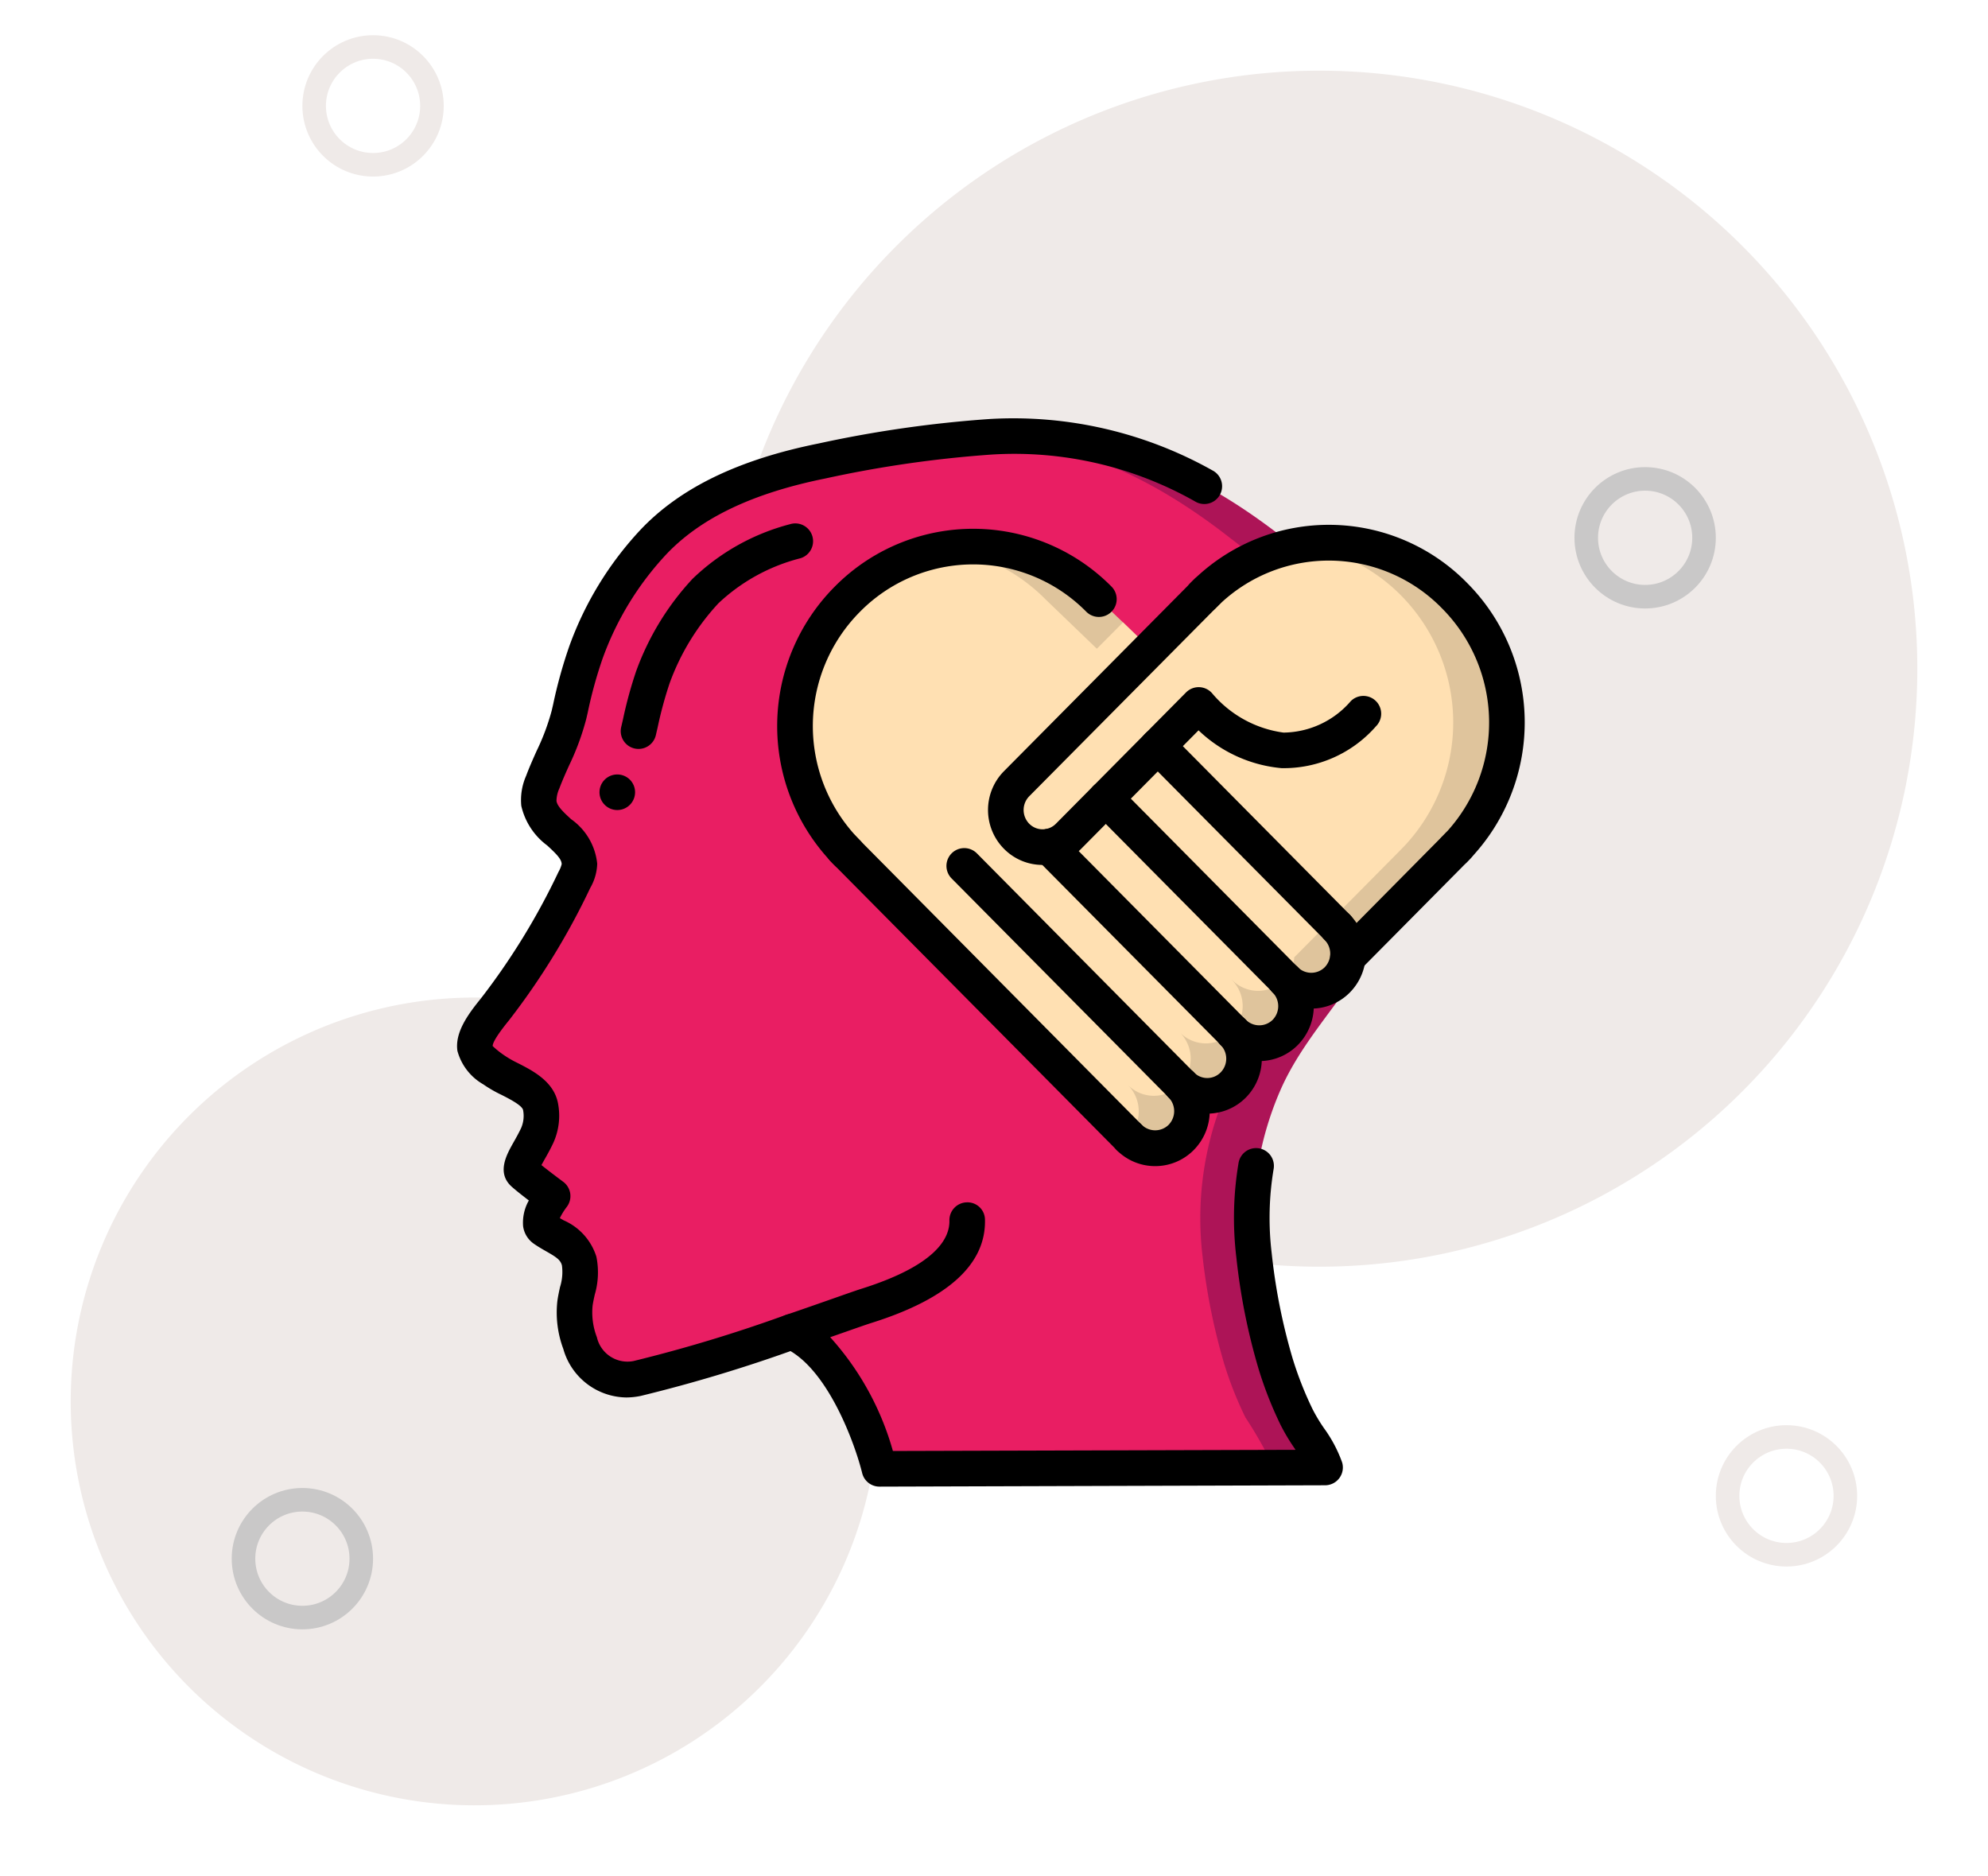 <svg xmlns="http://www.w3.org/2000/svg" xmlns:xlink="http://www.w3.org/1999/xlink" width="253.172" height="238.89" viewBox="0 0 253.172 238.89">
  <defs>
    <filter id="Trazado_1034908" x="82.867" y="0" width="170.305" height="170.305" filterUnits="userSpaceOnUse">
      <feOffset dy="3" input="SourceAlpha"/>
      <feGaussianBlur stdDeviation="3" result="blur"/>
      <feFlood flood-opacity="0.161"/>
      <feComposite operator="in" in2="blur"/>
      <feComposite in="SourceGraphic"/>
    </filter>
    <filter id="Trazado_1034909" x="0" y="118.028" width="120.862" height="120.862" filterUnits="userSpaceOnUse">
      <feOffset dy="3" input="SourceAlpha"/>
      <feGaussianBlur stdDeviation="3" result="blur-2"/>
      <feFlood flood-opacity="0.161"/>
      <feComposite operator="in" in2="blur-2"/>
      <feComposite in="SourceGraphic"/>
    </filter>
  </defs>
  <g id="Grupo_1198595" data-name="Grupo 1198595" transform="translate(-651.491 6025.484)">
    <g id="Grupo_1198507" data-name="Grupo 1198507" transform="translate(639.85 -6054.111)">
      <g id="Grupo_1112109" data-name="Grupo 1112109" transform="translate(20.641 34.415)">
        <g id="Grupo_1112092" data-name="Grupo 1112092" transform="translate(0 0.212)">
          <g transform="matrix(1, 0, 0, 1, -9, -6)" filter="url(#Trazado_1034908)">
            <path id="Trazado_1034908-2" data-name="Trazado 1034908" d="M213.63,76.151A76.152,76.152,0,1,1,137.477,0,76.153,76.153,0,0,1,213.63,76.151" transform="translate(30.54 6)" fill="#efeae8"/>
          </g>
          <g transform="matrix(1, 0, 0, 1, -9, -6)" filter="url(#Trazado_1034909)">
            <path id="Trazado_1034909-2" data-name="Trazado 1034909" d="M164.187,51.43A51.431,51.431,0,1,1,112.756,0,51.431,51.431,0,0,1,164.187,51.43" transform="translate(-52.32 124.03)" fill="#efeae8"/>
          </g>
        </g>
        <g id="Grupo_1112093" data-name="Grupo 1112093" transform="translate(16.611)">
          <g id="Elipse_12265" data-name="Elipse 12265" transform="translate(12.898 -1.304)" fill="none" stroke="#efeae8" stroke-width="3">
            <circle cx="9" cy="9" r="9" stroke="none"/>
            <circle cx="9" cy="9" r="7.5" fill="none"/>
          </g>
          <g id="Elipse_12266" data-name="Elipse 12266" transform="translate(3.898 183.696)" fill="none" stroke="#c9c8c8" stroke-width="3">
            <circle cx="9" cy="9" r="9" stroke="none"/>
            <circle cx="9" cy="9" r="7.5" fill="none"/>
          </g>
          <g id="Elipse_12268" data-name="Elipse 12268" transform="translate(192.898 175.696)" fill="none" stroke="#efeae8" stroke-width="3">
            <circle cx="9" cy="9" r="9" stroke="none"/>
            <circle cx="9" cy="9" r="7.5" fill="none"/>
          </g>
          <g id="Elipse_12267" data-name="Elipse 12267" transform="translate(174.898 53.696)" fill="none" stroke="#c9c8c8" stroke-width="3">
            <circle cx="9" cy="9" r="9" stroke="none"/>
            <circle cx="9" cy="9" r="7.5" fill="none"/>
          </g>
        </g>
      </g>
    </g>
    <g id="Page-1" transform="translate(709.698 -5972.212)">
      <g id="_034---Empathy" data-name="034---Empathy" transform="translate(0 -0.003)">
        <path id="Shape" d="M103.61,85.228a40.786,40.786,0,0,0-3.151,21.084,79.23,79.23,0,0,0,2.766,13.807,46.408,46.408,0,0,0,2.7,6.824,56.666,56.666,0,0,1,3.627,6.393l-56.905.159v-.023c-.181-.68-3.6-14.011-11.177-17.434-1.406.5-2.9,1-4.421,1.519A153.415,153.415,0,0,1,21.7,122a5.836,5.836,0,0,1-4.217-.589,7.126,7.126,0,0,1-3.061-3.922,11.3,11.3,0,0,1-.635-5.056,14.056,14.056,0,0,0,.521-5.4c-.589-2.29-2.766-2.857-4.489-4.081-1.406-1,1.111-4.194,1.111-4.194S8.255,96.79,7.3,95.951c-1-.839.408-2.244,1.655-4.9a6.189,6.189,0,0,0,.431-3.673c-.476-2.426-4.149-3.333-5.963-4.693-.862-.635-2.244-1.587-2.4-2.743-.249-1.61,1.655-3.877,2.585-5.01A89.172,89.172,0,0,0,13.718,58.5a4.675,4.675,0,0,0,.635-2.018c-.045-3.242-4.738-4.58-5.169-7.731a5.591,5.591,0,0,1,.476-2.7,69.208,69.208,0,0,0,3.355-8.57,68.327,68.327,0,0,1,2.154-7.935,41.437,41.437,0,0,1,8.615-14.056C29.339,9.619,37.546,6.717,45.3,5.175A151.146,151.146,0,0,1,66.225,2.115c.227-.023.453-.023.68-.045,14.51-.725,25.981,4.194,37.226,13.013A35.175,35.175,0,0,1,116.9,33.4a66.032,66.032,0,0,1,2.29,18.59,32.6,32.6,0,0,1-5.214,17.457C110.593,74.8,106.172,79.4,103.61,85.228Z" transform="translate(1.267 0.273)" fill="#ad1457"/>
        <path id="Shape-2" data-name="Shape" d="M96.809,85.163a40.786,40.786,0,0,0-3.151,21.084,79.23,79.23,0,0,0,2.766,13.807,46.41,46.41,0,0,0,2.7,6.824,56.664,56.664,0,0,1,3.627,6.393l-50.1.136c-.181-.68-3.6-14.011-11.177-17.434-1.406.5-2.9,1-4.421,1.519a10.309,10.309,0,0,0-2.38-1.519c-5.464,1.9-12.129,4.1-17.185,5.373a7.126,7.126,0,0,1-3.061-3.922,11.3,11.3,0,0,1-.635-5.056,14.056,14.056,0,0,0,.521-5.4c-.589-2.29-2.766-2.857-4.489-4.081-1.406-1,1.111-4.194,1.111-4.194S8.255,96.725,7.3,95.887c-1-.839.408-2.244,1.655-4.9a6.189,6.189,0,0,0,.431-3.673c-.476-2.426-4.149-3.333-5.963-4.693-.862-.635-2.244-1.587-2.4-2.743C.773,78.271,2.677,76,3.607,74.87A89.172,89.172,0,0,0,13.718,58.434a4.675,4.675,0,0,0,.635-2.018c-.045-3.242-4.738-4.58-5.169-7.731a5.591,5.591,0,0,1,.476-2.7,69.208,69.208,0,0,0,3.355-8.57,68.327,68.327,0,0,1,2.154-7.935,41.437,41.437,0,0,1,8.615-14.056C29.339,9.554,37.546,6.652,45.3,5.111A151.146,151.146,0,0,1,66.225,2.05c11.7.725,21.492,5.418,31.105,12.968a35.175,35.175,0,0,1,12.764,18.318,66.032,66.032,0,0,1,2.29,18.59,32.6,32.6,0,0,1-5.214,17.457C103.792,74.734,99.371,79.337,96.809,85.163Z" transform="translate(1.267 0.338)" fill="#e91e63"/>
        <path id="Shape-3" data-name="Shape" d="M22.224,25.737l-.544-.567" transform="translate(27.471 29.634)" fill="#fdd7ad"/>
        <path id="Shape-4" data-name="Shape" d="M103.491,46.455l-.544.567L89.39,60.716h-.045a4.636,4.636,0,0,1-7.935,2.925h-.023a4.747,4.747,0,0,1,0,6.688,4.627,4.627,0,0,1-6.62,0,4.747,4.747,0,0,1,0,6.688,4.666,4.666,0,0,1-6.62,0,4.747,4.747,0,0,1,0,6.688,4.666,4.666,0,0,1-6.62,0l-.091-.091L25.615,47.5l.023-.023a4.258,4.258,0,0,1-.544-.567,22.987,22.987,0,0,1,.544-31.74,22.42,22.42,0,0,1,32.012,0l3.083,2.947L64.2,21.472l7.278-7.323a22.49,22.49,0,0,1,31.468.544A23.014,23.014,0,0,1,103.491,46.455Z" transform="translate(24.08 7.873)" fill="#dfc49c" fill-rule="evenodd"/>
        <path id="Shape-5" data-name="Shape" d="M96.69,46.311l-.544.567L82.588,60.571h-.045A4.613,4.613,0,0,1,81.3,63.428l-.068.068a4.627,4.627,0,0,1-6.62,0h-.023a4.722,4.722,0,0,1,.068,6.6.313.313,0,0,1-.068.091,4.627,4.627,0,0,1-6.62,0,4.722,4.722,0,0,1,.068,6.6.31.31,0,0,1-.068.091,4.666,4.666,0,0,1-6.62,0,4.743,4.743,0,0,1,.091,6.6L25.615,47.354l.023-.023a4.259,4.259,0,0,1-.544-.567,22.987,22.987,0,0,1,.544-31.74A22.719,22.719,0,0,1,38.243,8.563a22.719,22.719,0,0,1,12.605,6.461l6.552,6.3,3.333-3.355L64.2,21.327,71.479,14A22.588,22.588,0,0,1,83.54,8.11a22.54,22.54,0,0,1,12.605,6.439A23.014,23.014,0,0,1,96.69,46.311Z" transform="translate(24.08 8.017)" fill="#ffe0b2" fill-rule="evenodd"/>
        <path id="Shape-6" data-name="Shape" d="M42.467,10.71c-.181.181-.385.363-.567.544" transform="translate(53.092 11.311)" fill="#fdd7ad" fill-rule="evenodd"/>
        <path id="Shape-7" data-name="Shape" d="M21.537,125.683A8.457,8.457,0,0,1,13.53,119.5a13.256,13.256,0,0,1-.757-6.09c.079-.594.209-1.188.338-1.784a6.348,6.348,0,0,0,.245-2.75c-.179-.707-.7-1.061-2.027-1.814-.537-.306-1.075-.619-1.587-.979a3.249,3.249,0,0,1-1.331-2.2,5.718,5.718,0,0,1,.73-3.285c-.766-.585-1.6-1.242-2.09-1.675-2.093-1.766-.759-4.133.125-5.7.3-.531.648-1.145.984-1.852a3.893,3.893,0,0,0,.249-2.278c-.113-.6-1.746-1.433-2.721-1.929a16.727,16.727,0,0,1-2.36-1.36A7.008,7.008,0,0,1,.045,81.549C-.3,79.2,1.405,76.881,3.015,74.9a87.673,87.673,0,0,0,9.907-16.153,3.79,3.79,0,0,0,.4-.973c0-.648-.735-1.36-1.843-2.383a8.663,8.663,0,0,1-3.3-5.049,7.643,7.643,0,0,1,.612-3.811c.4-1.072.868-2.122,1.338-3.174a28.89,28.89,0,0,0,1.92-5.124l.184-.793a60.582,60.582,0,0,1,2.056-7.414A43.075,43.075,0,0,1,23.351,15.2C28.4,9.86,35.807,6.264,46.022,4.205A151.339,151.339,0,0,1,67.884,1.081,51.783,51.783,0,0,1,96.317,7.695a2.267,2.267,0,0,1-2.195,3.965,46.7,46.7,0,0,0-26-6.051A147.227,147.227,0,0,0,46.9,8.658c-9.252,1.868-15.87,5.028-20.261,9.665a38.569,38.569,0,0,0-8.114,13.288,56.068,56.068,0,0,0-1.886,6.858l-.184.8a32.709,32.709,0,0,1-2.195,5.947c-.433.966-.866,1.934-1.236,2.92a3.929,3.929,0,0,0-.363,1.587c.1.7.959,1.492,1.875,2.331a7.9,7.9,0,0,1,3.312,5.668,6.575,6.575,0,0,1-.886,3.074A91.417,91.417,0,0,1,6.633,77.633c-1.741,2.136-2.1,2.961-2.1,3.3a11.24,11.24,0,0,0,1.34,1.088,13.13,13.13,0,0,0,1.873,1.088c1.934.988,4.584,2.344,5.11,5.124a8.364,8.364,0,0,1-.614,5.067c-.385.812-.782,1.521-1.134,2.136-.118.211-.252.453-.365.657.93.744,2.222,1.714,2.764,2.118a2.267,2.267,0,0,1,.449,3.226,8.455,8.455,0,0,0-.868,1.408l.483.279a7.493,7.493,0,0,1,4.172,4.639,10.059,10.059,0,0,1-.213,4.845c-.1.469-.209.939-.272,1.408a8.806,8.806,0,0,0,.549,4,4,4,0,0,0,4.657,3.031,187.829,187.829,0,0,0,19.427-5.881,2.267,2.267,0,0,1,1.49,4.283,191.757,191.757,0,0,1-20,6.04A9.228,9.228,0,0,1,21.537,125.683ZM10.011,95.478l.036.032Z" transform="translate(0 -0.997)"/>
        <path id="Shape-8" data-name="Shape" d="M31.228,85.1a2.267,2.267,0,0,1-2.2-1.73c-.877-3.58-4.366-13.424-9.887-15.929a2.267,2.267,0,0,1,.2-4.21c2.183-.746,4.176-1.446,5.795-2.013,1.759-.619,3.088-1.086,3.757-1.3,9.395-2.947,11.3-6.362,11.247-8.7A2.267,2.267,0,0,1,42.349,48.9a2.224,2.224,0,0,1,2.319,2.213c.134,5.668-4.716,10.077-14.414,13.129-.642.2-1.923.653-3.627,1.249-.519.181-1.077.379-1.669.583a36.166,36.166,0,0,1,7.985,14.487l51.278-.147-.168-.252a25.14,25.14,0,0,1-1.739-2.922,48.85,48.85,0,0,1-2.8-7.123,79.352,79.352,0,0,1-2.832-14.2,42.142,42.142,0,0,1,.274-12,2.267,2.267,0,1,1,4.473.739,37.635,37.635,0,0,0-.247,10.717,75.059,75.059,0,0,0,2.664,13.4,44.539,44.539,0,0,0,2.553,6.486,21.063,21.063,0,0,0,1.444,2.4A17.392,17.392,0,0,1,90.147,82a2.267,2.267,0,0,1-2.163,2.929L31.235,85.1Z" transform="translate(22.561 50.94)"/>
        <path id="Shape-9" data-name="Shape" d="M11.461,35.62a2.267,2.267,0,0,1-2.208-2.782l.227-.982a53.944,53.944,0,0,1,1.678-6.139,34.447,34.447,0,0,1,7.18-11.757A28.093,28.093,0,0,1,30.761,7a2.267,2.267,0,1,1,1.324,4.337,23.732,23.732,0,0,0-10.451,5.738,29.928,29.928,0,0,0-6.221,10.2,50.3,50.3,0,0,0-1.517,5.6l-.227.982A2.267,2.267,0,0,1,11.461,35.62Z" transform="translate(11.649 6.481)"/>
        <circle id="Oval" cx="2.267" cy="2.267" r="2.267" transform="translate(18.137 45.35)"/>
        <path id="Shape-10" data-name="Shape" d="M26.922,50.754a2.267,2.267,0,0,1-1.612-.68c-.2-.2-.4-.41-.594-.619a25.165,25.165,0,0,1,.6-34.889,24.768,24.768,0,0,1,35.247,0,2.267,2.267,0,1,1-3.222,3.19,20.234,20.234,0,0,0-28.8,0,20.631,20.631,0,0,0-.49,28.616c.161.175.324.347.492.515a2.267,2.267,0,0,1-1.614,3.854Z" transform="translate(22.784 6.866)"/>
        <path id="Shape-11" data-name="Shape" d="M59.391,65.478a2.267,2.267,0,0,1-1.612-.68L21.339,28.029a2.268,2.268,0,0,1,3.222-3.192L61,61.617a2.267,2.267,0,0,1-1.61,3.854Z" transform="translate(26.207 28.362)"/>
        <path id="Shape-12" data-name="Shape" d="M75.2,50.57a2.267,2.267,0,0,1-1.607-3.854c.166-.166.326-.338.485-.508a20.631,20.631,0,0,0-.49-28.616,20.143,20.143,0,0,0-28.3-.5c-.17.161-.338.326-.5.494a2.272,2.272,0,1,1-3.226-3.2q.306-.308.619-.605a24.66,24.66,0,0,1,34.628.6A25.165,25.165,0,0,1,77.4,49.276q-.292.315-.6.626A2.267,2.267,0,0,1,75.2,50.57Z" transform="translate(51.826 6.587)"/>
        <path id="Shape-13" data-name="Shape" d="M51.308,42.7a2.267,2.267,0,0,1-1.61-3.854L63.775,24.624A2.269,2.269,0,0,1,66.913,27.9l-.413.431L52.92,42.04A2.266,2.266,0,0,1,51.308,42.7Z" transform="translate(62.152 28.144)"/>
        <path id="Shape-14" data-name="Shape" d="M57.377,57.544a2.267,2.267,0,0,1-1.612-.68L28.158,29.012A2.268,2.268,0,1,1,31.38,25.82L58.987,53.683a2.267,2.267,0,0,1-1.61,3.854Z" transform="translate(34.847 29.607)"/>
        <path id="Shape-15" data-name="Shape" d="M57.985,52.257a2.267,2.267,0,0,1-1.612-.68L32.931,27.929a2.267,2.267,0,1,1,3.222-3.19L59.592,48.4a2.267,2.267,0,0,1-1.61,3.854Z" transform="translate(40.862 28.202)"/>
        <path id="Shape-16" data-name="Shape" d="M60.557,48.956a2.267,2.267,0,0,1-1.61-.68L36.083,25.208a2.267,2.267,0,0,1,3.222-3.19L62.169,45.093a2.267,2.267,0,0,1-1.612,3.854Z" transform="translate(44.923 24.822)"/>
        <path id="Shape-17" data-name="Shape" d="M63.493,46.022a2.267,2.267,0,0,1-1.61-.68L39.02,22.279a2.268,2.268,0,0,1,3.222-3.194L65.105,42.159a2.267,2.267,0,0,1-1.612,3.854Z" transform="translate(48.609 21.072)"/>
        <path id="Shape-18" data-name="Shape" d="M42.336,50.032a6.888,6.888,0,0,1-4.924-2.059,2.268,2.268,0,0,1,3.222-3.192,2.437,2.437,0,0,0,3.4,0,2.494,2.494,0,0,0,0-3.5,2.267,2.267,0,0,1,3.222-3.19,7.042,7.042,0,0,1,0,9.878A6.888,6.888,0,0,1,42.336,50.032Z" transform="translate(46.573 45.195)"/>
        <path id="Shape-19" data-name="Shape" d="M45.243,47.1a6.879,6.879,0,0,1-4.922-2.059,2.267,2.267,0,0,1,3.222-3.19,2.384,2.384,0,0,0,3.405,0,2.494,2.494,0,0,0,0-3.494,2.268,2.268,0,0,1,3.222-3.192,7.042,7.042,0,0,1,0,9.88A6.9,6.9,0,0,1,45.243,47.1Z" transform="translate(50.293 41.442)"/>
        <path id="Shape-20" data-name="Shape" d="M48.18,44.148a6.879,6.879,0,0,1-4.922-2.059A2.268,2.268,0,1,1,46.48,38.9a2.428,2.428,0,0,0,3.4,0,2.494,2.494,0,0,0,0-3.494A2.268,2.268,0,1,1,53.1,32.209a7.042,7.042,0,0,1,0,9.88A6.888,6.888,0,0,1,48.18,44.148Z" transform="translate(53.981 37.703)"/>
        <path id="Shape-21" data-name="Shape" d="M51.1,41.2a6.894,6.894,0,0,1-4.924-2.056A2.268,2.268,0,1,1,49.4,35.947a2.433,2.433,0,0,0,3.4,0,2.494,2.494,0,0,0,0-3.494,2.268,2.268,0,1,1,3.222-3.192,7.042,7.042,0,0,1,0,9.88A6.9,6.9,0,0,1,51.1,41.2Z" transform="translate(57.683 33.968)"/>
        <path id="Shape-22" data-name="Shape" d="M36.776,46.811a6.879,6.879,0,0,1-4.922-2.056,7.028,7.028,0,0,1,0-9.88l24.3-24.508a2.267,2.267,0,0,1,3.219,3.192l-24.3,24.51a2.494,2.494,0,0,0,0,3.494,2.384,2.384,0,0,0,3.4,0L55.042,24.847a2.267,2.267,0,0,1,3.373.166,14.417,14.417,0,0,0,9.048,4.947,11.456,11.456,0,0,0,8.554-4,2.267,2.267,0,0,1,3.222,3.19A15.611,15.611,0,0,1,67.2,34.487a17.573,17.573,0,0,1-10.565-4.815L41.691,44.755A6.885,6.885,0,0,1,36.776,46.811Z" transform="translate(37.792 10.061)"/>
      </g>
    </g>
  </g>
</svg>

